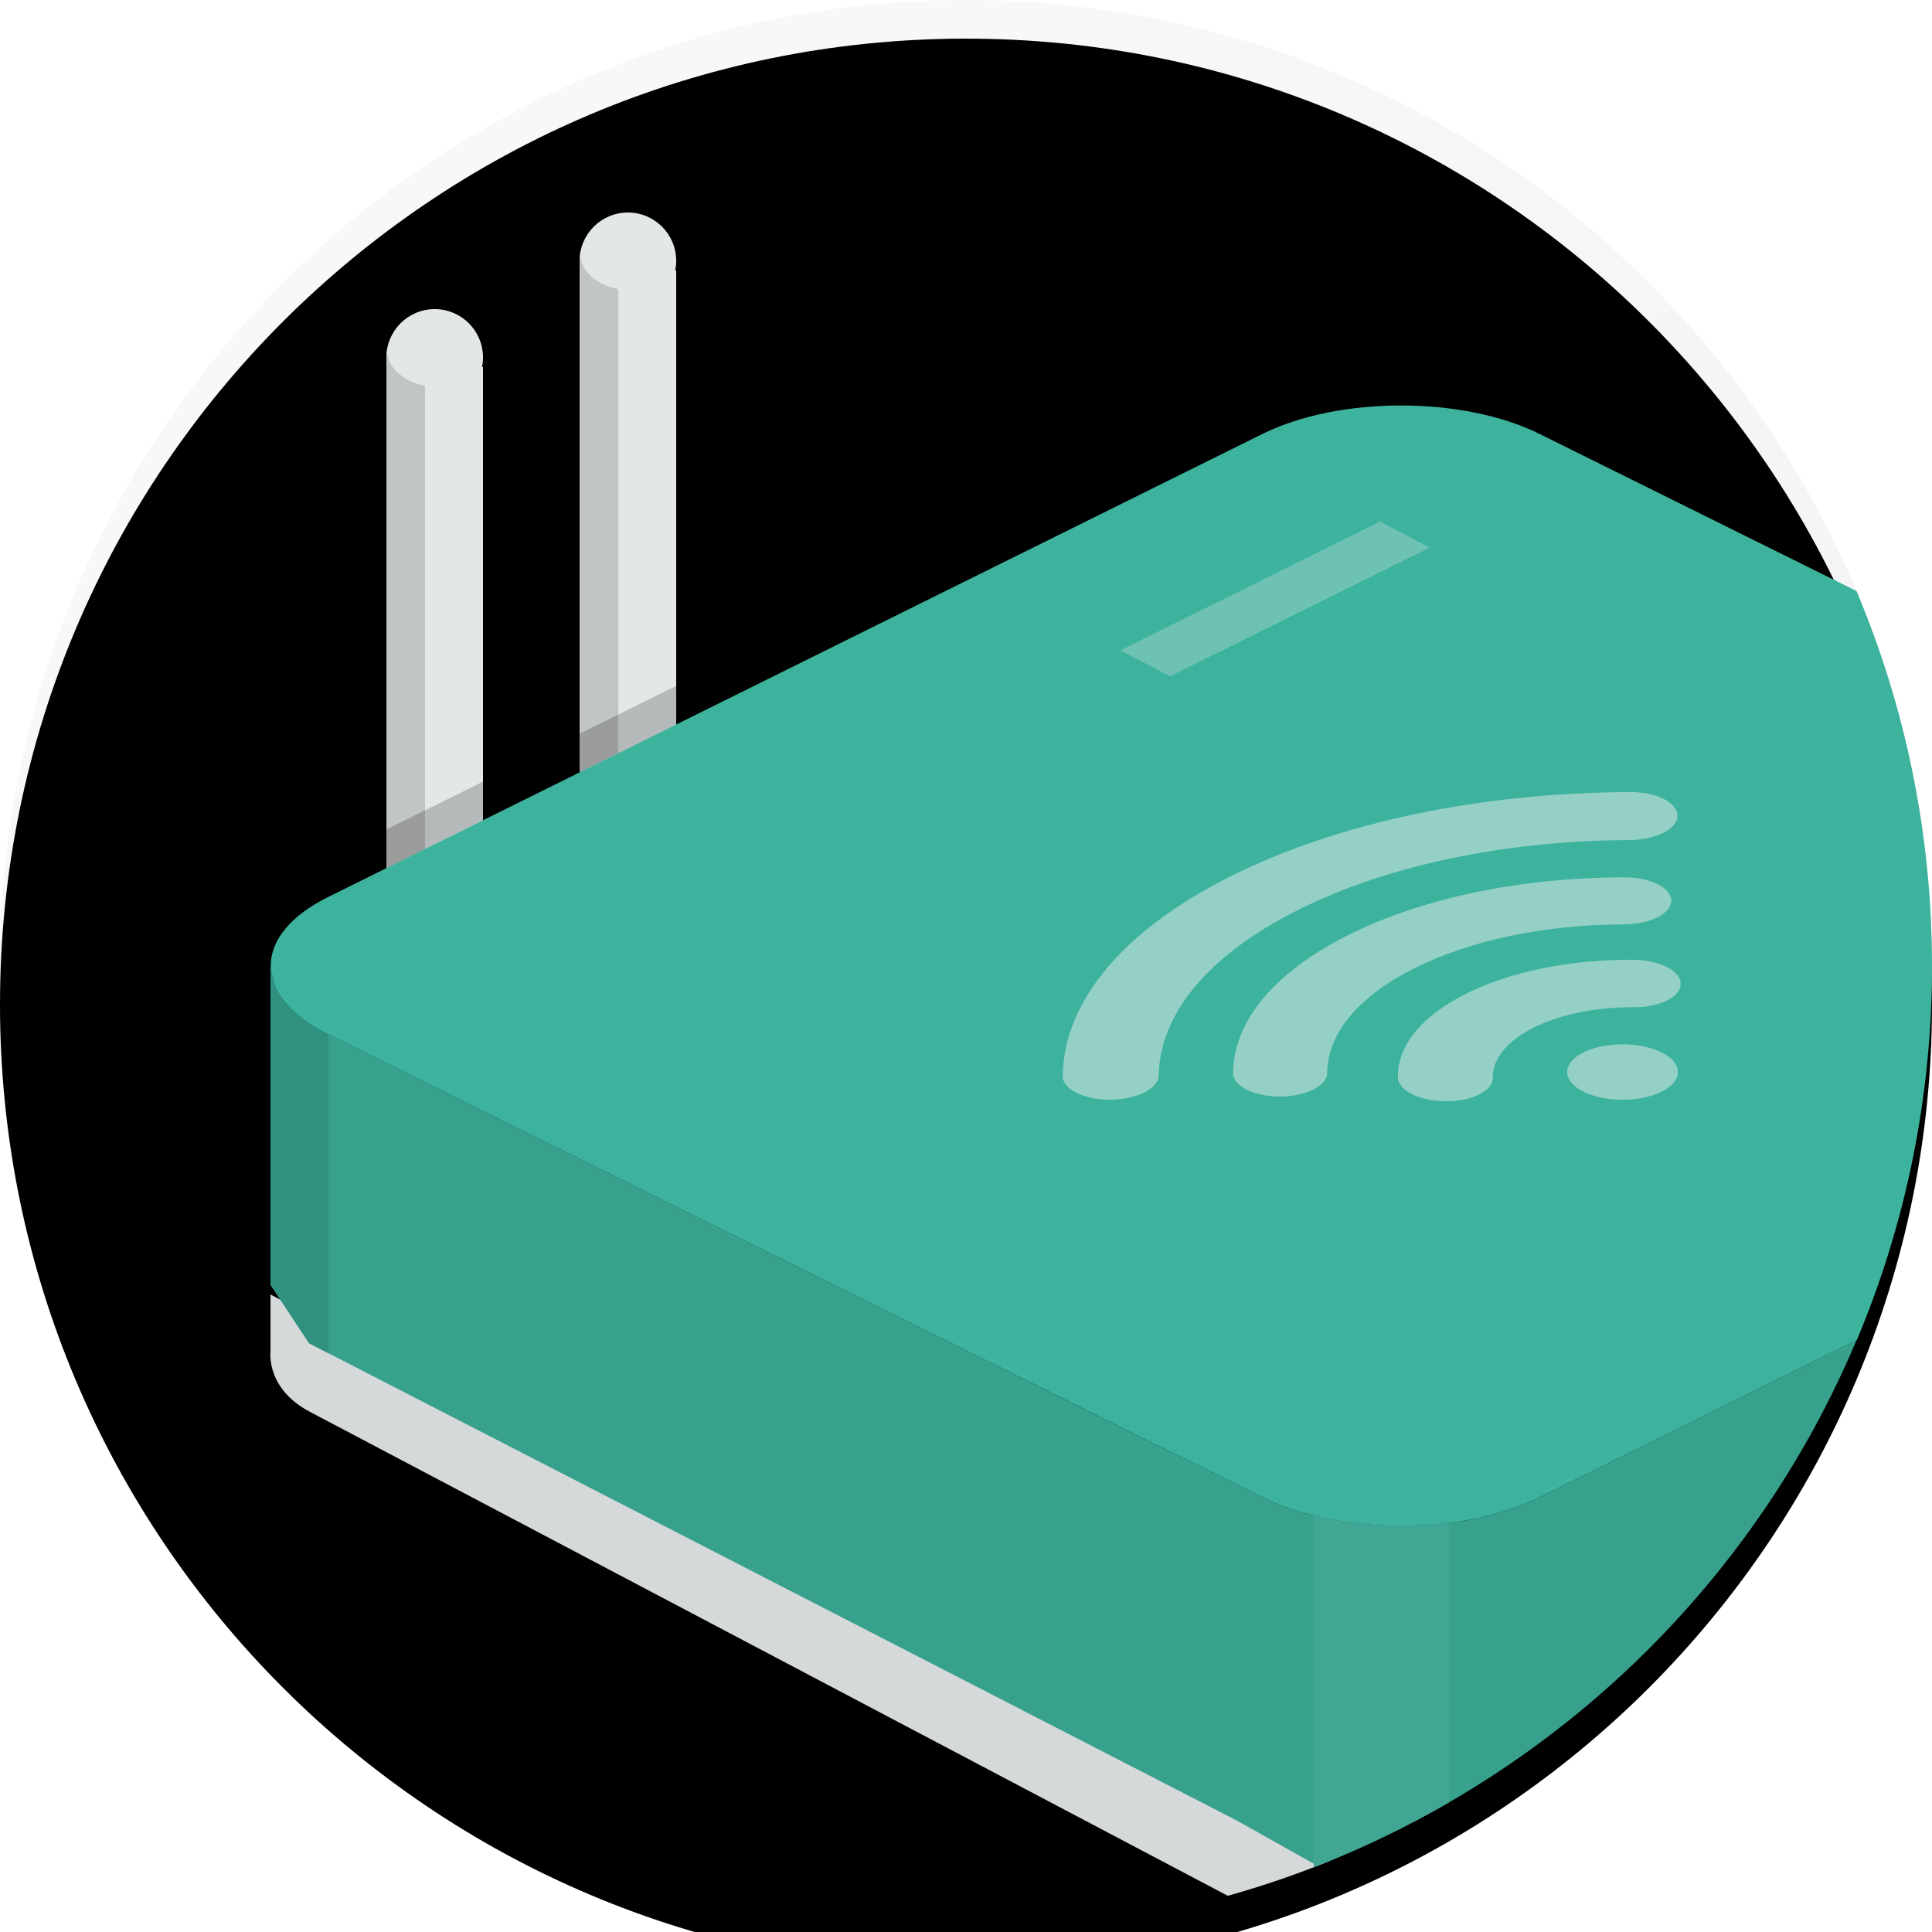 <?xml version="1.0" encoding="UTF-8"?>
<svg width="100px" height="100px" viewBox="0 0 100 100" version="1.1" xmlns="http://www.w3.org/2000/svg" xmlns:xlink="http://www.w3.org/1999/xlink">
    <!-- Generator: Sketch 52.2 (67145) - http://www.bohemiancoding.com/sketch -->
    <title>icon-wifi-light</title>
    <desc>Created with Sketch.</desc>
    <defs>
        <linearGradient x1="15.214%" y1="3.159%" x2="85.982%" y2="100%" id="linearGradient-1">
            <stop stop-color="#F9F9F9" offset="0%"></stop>
            <stop stop-color="#F1F1F1" offset="100%"></stop>
        </linearGradient>
        <path d="M50,0 C77.614,0 100,22.386 100,50 C100,77.614 77.614,100 50,100 C22.386,100 0,77.614 0,50 C0,22.386 22.386,0 50,0 Z" id="path-2"></path>
        <filter x="-2.5%" y="-2.5%" width="105.0%" height="105.0%" filterUnits="objectBoundingBox" id="filter-3">
            <feGaussianBlur stdDeviation="1.5" in="SourceAlpha" result="shadowBlurInner1"></feGaussianBlur>
            <feOffset dx="0" dy="2" in="shadowBlurInner1" result="shadowOffsetInner1"></feOffset>
            <feComposite in="shadowOffsetInner1" in2="SourceAlpha" operator="arithmetic" k2="-1" k3="1" result="shadowInnerInner1"></feComposite>
            <feColorMatrix values="0 0 0 0 0   0 0 0 0 0   0 0 0 0 0  0 0 0 0.037 0" type="matrix" in="shadowInnerInner1"></feColorMatrix>
        </filter>
    </defs>
    <g id="icon-wifi-light" stroke="none" stroke-width="1" fill="none" fill-rule="evenodd">
        <g>
            <g id="Path" fill-rule="nonzero">
                <use fill="url(#linearGradient-1)" xlink:href="#path-2"></use>
                <use fill="black" fill-opacity="1" filter="url(#filter-3)" xlink:href="#path-2"></use>
            </g>
            <path d="M68.839,96.316 L14,67 L14,70 C14,70 13.775,71.871 16.014,73.062 C23.74,77.135 51.641,91.847 63.55,98.126 C65.356,97.619 67.121,97.016 68.839,96.316 Z" id="Path" fill="#D6D9D9"></path>
            <g id="Group" transform="translate(14, 50)" fill="#37A18E" fill-rule="nonzero">
                <path d="M65.682,27.503 C61.724,29.464 55.308,29.464 51.35,27.503 L2.982,3.532 C1.514,2.804 0.594,1.909 0.214,0.97 L-8.8817842e-15,0.97 L-8.8817842e-15,16.498 L2,19.528 L50,44.222 L54.191,46.571 C66.772,41.652 76.868,31.788 82.092,19.368 L65.682,27.503 Z M83.455,15.739 L83.366,16 L83.455,15.739 Z" id="Shape"></path>
            </g>
            <path d="M22.5,16 C21.119,16 20,17.119 20,18.5 C20,18.672 20.018,18.839 20.05,19 L20,19 L20,51 L25,48 L25,19 L24.95,19 C24.983,18.839 25,18.672 25,18.5 C25,17.119 23.881,16 22.5,16 Z M35,13.5 C35,12.119 33.881,11 32.5,11 C31.119,11 30,12.119 30,13.5 C30,13.672 30.018,13.839 30.051,14 L30,14 L30,46 L35,43 L35,14 L34.949,14 C34.982,13.839 35,13.672 35,13.5 Z" id="Shape" fill="#E4E7E7" fill-rule="nonzero"></path>
            <path d="M20,18 L20,51 L22,48 L22,19.959 C20.859,19.774 20,18.968 20,18 Z M30,13 L30,46 L32,43 L32,14.959 C30.859,14.774 30,13.968 30,13 Z" id="Shape" fill="#C2C5C5" fill-rule="nonzero"></path>
            <g id="Group" transform="translate(20, 35)" fill="#B6B9B9" fill-rule="nonzero">
                <path d="M0,9.934 L5,7.456 L5,5.456 L0,7.934 L0,9.934 Z M15,0.5 L10,2.978 L10,4.978 L15,2.5 L15,0.5 Z" id="Shape"></path>
            </g>
            <path d="M22,41.943 L20,42.934 L20,44.934 L22,43.943 L22,41.943 Z M32,36.986 L30,37.978 L30,39.978 L32,38.986 L32,36.986 Z" id="Shape" fill="#9B9D9D" fill-rule="nonzero"></path>
            <path d="M65.35,22.458 L16.982,46.43 C13.024,48.391 13.024,51.571 16.982,53.533 L65.35,77.503 C69.308,79.464 75.724,79.464 79.682,77.503 L96.11,69.36 C98.614,63.405 100,56.865 100,50 C100,43.117 98.607,36.559 96.092,30.591 L79.682,22.458 C75.724,20.497 69.308,20.497 65.35,22.458 Z" id="Path" fill="#3DB39E"></path>
            <path d="M86.008,54.475 C84.889,53.915 83.074,53.915 81.955,54.475 C80.836,55.036 80.836,55.943 81.955,56.503 C83.074,57.063 84.889,57.063 86.008,56.503 C87.127,55.942 87.127,55.035 86.008,54.475 Z M84.32,43.483 C85.693,43.477 86.815,42.916 86.827,42.229 C86.839,41.542 85.736,40.991 84.363,40.997 C76.59,41.032 69.255,42.578 63.71,45.352 C58.164,48.126 55.072,51.796 55.004,55.686 C54.992,56.373 56.095,56.924 57.467,56.918 C58.154,56.915 58.778,56.773 59.231,56.546 C59.684,56.319 59.968,56.007 59.975,55.664 C60.031,52.438 62.594,49.394 67.194,47.095 C71.791,44.795 77.875,43.512 84.32,43.483 Z M84.061,47.847 C85.406,47.844 86.5,47.296 86.505,46.623 C86.51,45.951 85.425,45.407 84.08,45.41 C78.691,45.422 73.617,46.481 69.792,48.395 C65.967,50.309 63.848,52.847 63.825,55.543 C63.82,56.216 64.905,56.759 66.25,56.756 C66.922,56.755 67.533,56.617 67.975,56.396 C68.418,56.175 68.693,55.87 68.696,55.534 C68.712,53.489 70.319,51.562 73.221,50.111 C76.123,48.659 79.973,47.854 84.061,47.847 Z M86.994,50.917 C86.982,50.238 85.874,49.684 84.517,49.678 C81.242,49.664 78.173,50.29 75.876,51.44 C73.579,52.588 72.329,54.124 72.355,55.762 C72.367,56.442 73.475,56.996 74.833,57.001 C75.511,57.005 76.123,56.869 76.563,56.648 C77.004,56.428 77.274,56.122 77.268,55.783 C77.251,54.8 78.001,53.881 79.378,53.191 C80.754,52.503 82.594,52.127 84.557,52.135 C85.915,52.142 87.006,51.596 86.994,50.917 Z" id="Shape" fill="#94D0C6" fill-rule="nonzero"></path>
            <polygon id="Path" fill="#6DC2B3" points="57.993 33.66 71.431 26.996 74.006 28.341 60.568 35.004 57.993 33.66"></polygon>
            <path d="M17,53.541 L16.982,53.532 C15.514,52.804 14.594,51.909 14.214,50.97 L14,49.98 L14,66.499 L16,69.529 L17.024,70.055 L17,69.772 L17,53.541 Z" id="Path" fill="#319180"></path>
            <path d="M68,78.444 L68,96.647 C70.432,95.708 72.77,94.585 75,93.293 L75,78.815 C72.673,79.105 70.184,78.983 68,78.444 Z" id="Path" fill="#41A694"></path>
        </g>
    </g>
</svg>